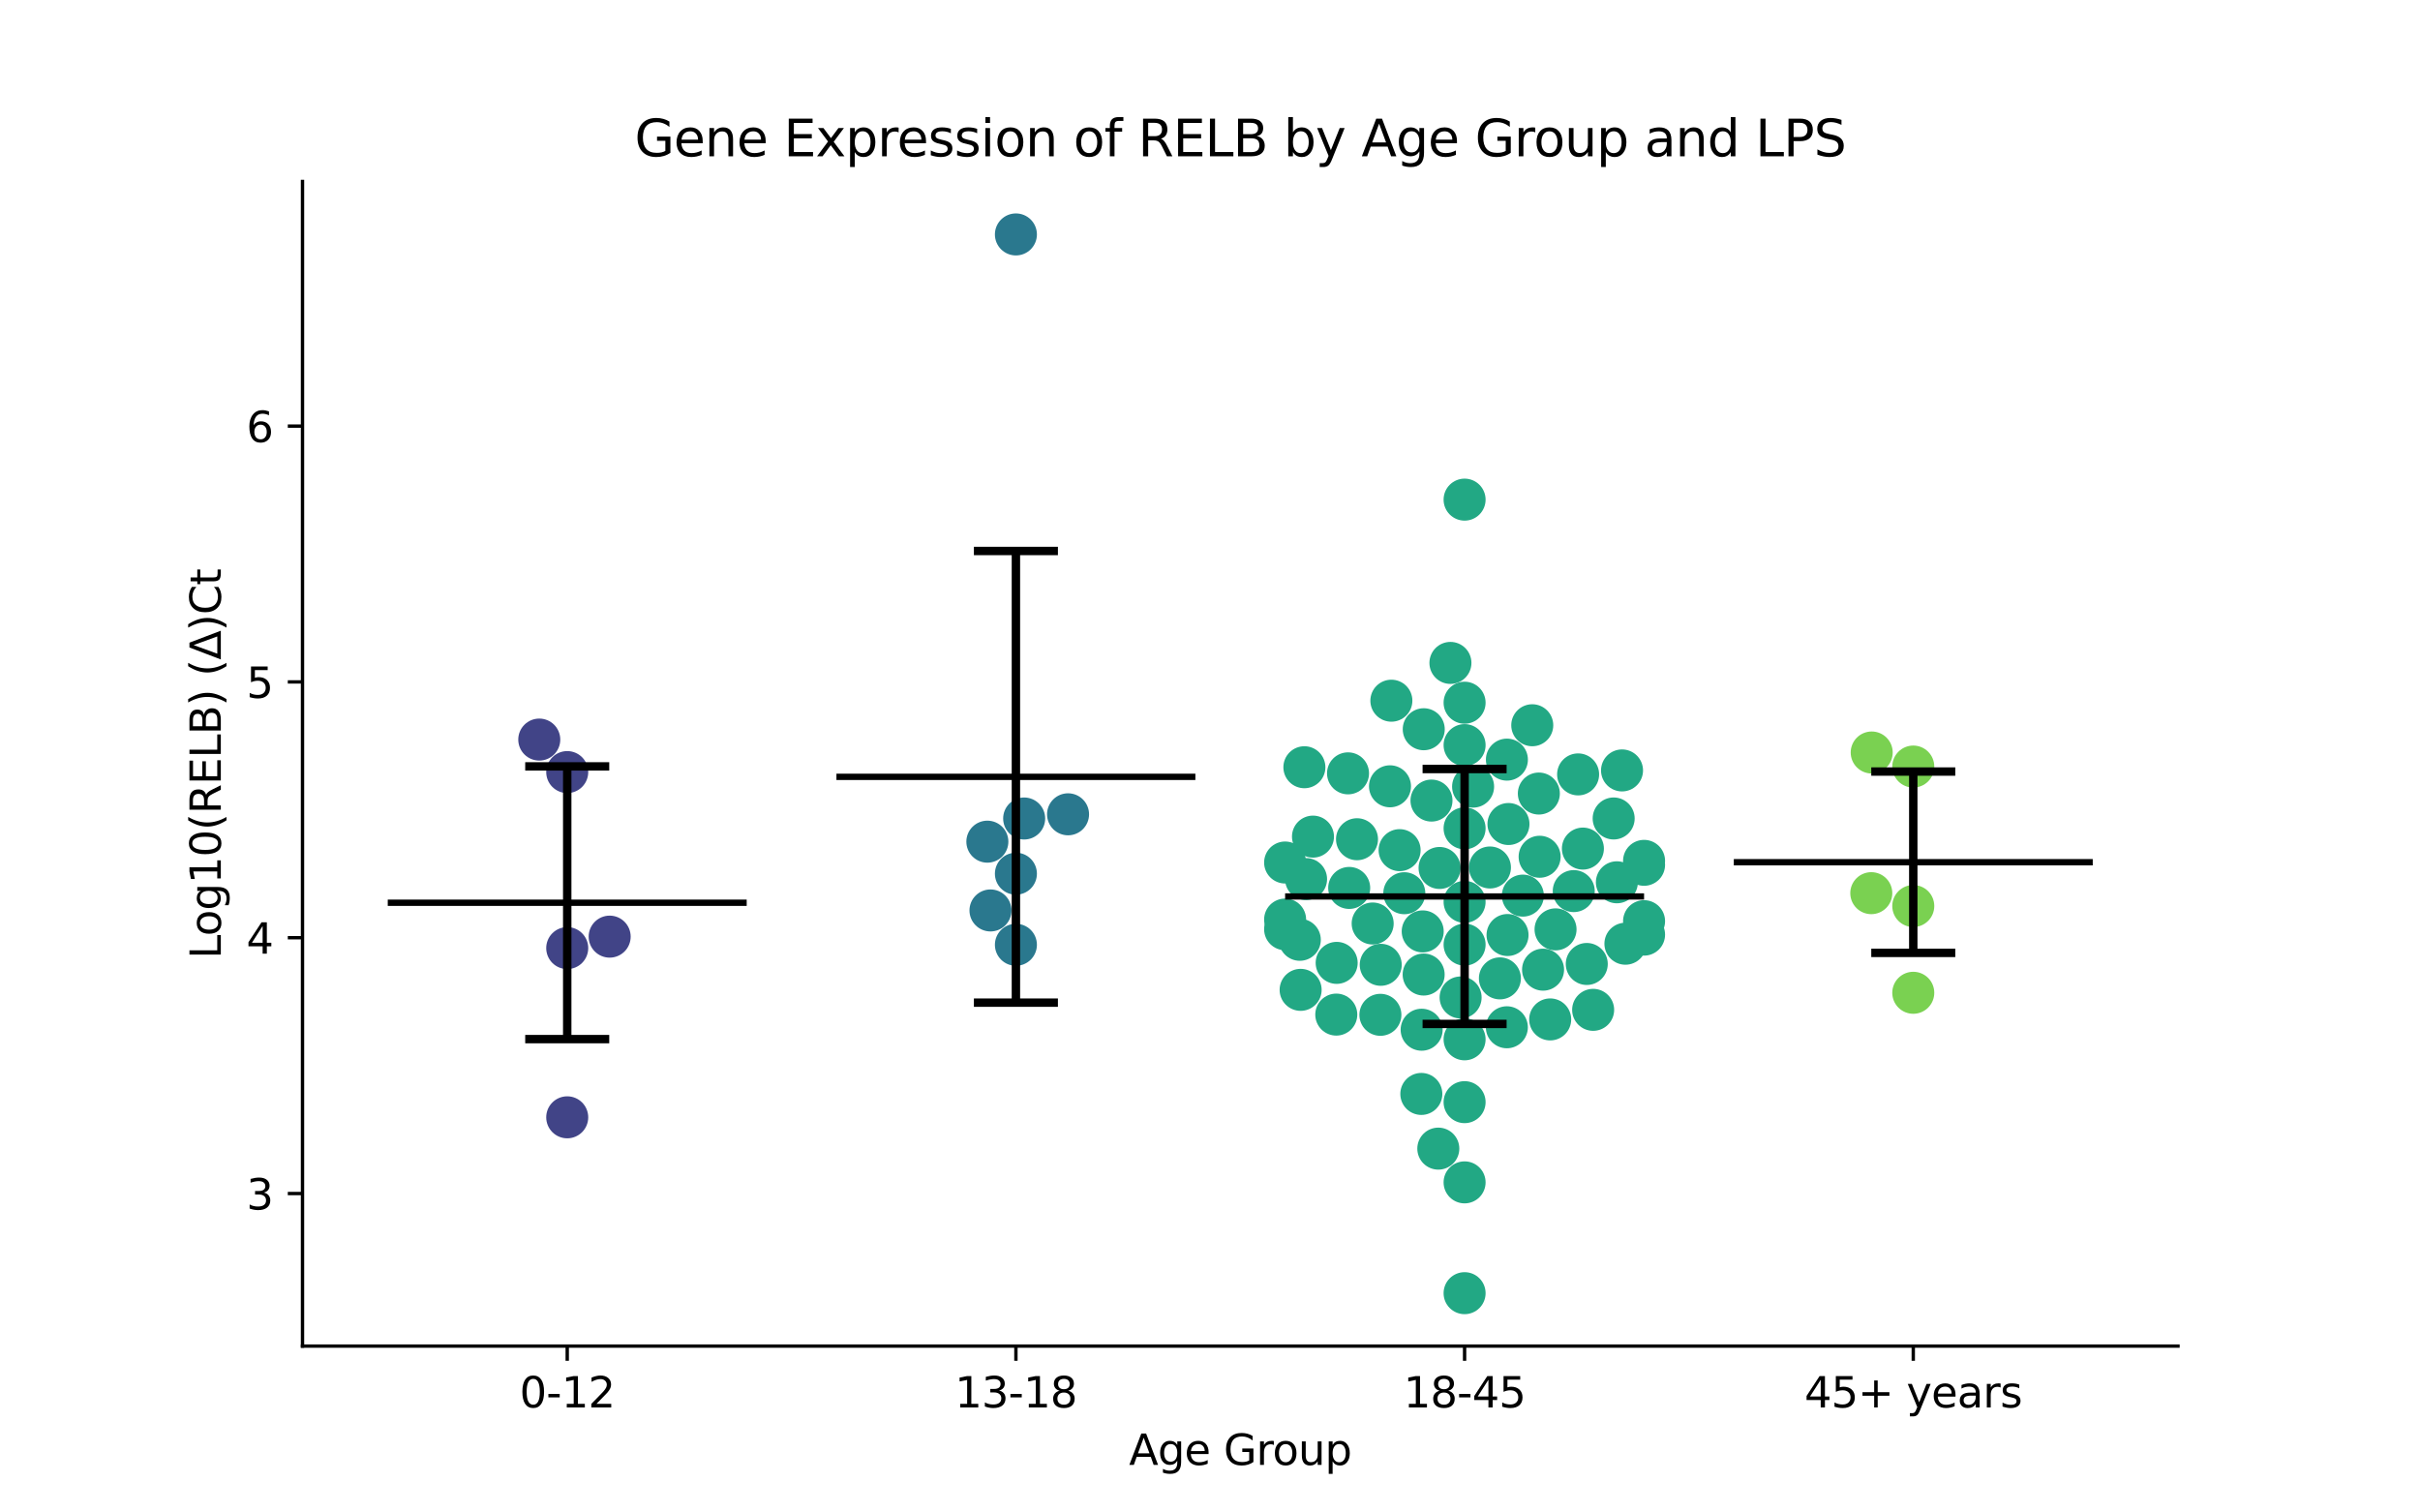 <?xml version="1.0" encoding="utf-8" standalone="no"?>
<!DOCTYPE svg PUBLIC "-//W3C//DTD SVG 1.1//EN"
  "http://www.w3.org/Graphics/SVG/1.1/DTD/svg11.dtd">
<svg xmlns:xlink="http://www.w3.org/1999/xlink" width="576pt" height="360pt" viewBox="0 0 576 360" xmlns="http://www.w3.org/2000/svg" version="1.1">
 <defs>
  <style type="text/css">*{stroke-linejoin: round; stroke-linecap: butt}</style>
 </defs>
 <g id="figure_1">
  <g id="patch_1">
   <path d="M 0 360 
L 576 360 
L 576 0 
L 0 0 
z
" style="fill: #ffffff"/>
  </g>
  <g id="axes_1">
   <g id="patch_2">
    <path d="M 72 320.4 
L 518.4 320.4 
L 518.4 43.2 
L 72 43.2 
z
" style="fill: #ffffff"/>
   </g>
   <g id="PathCollection_1">
    <defs>
     <path id="C0_0_7e2f6edadc" d="M 0 5 
C 1.326 5 2.598 4.473 3.536 3.536 
C 4.473 2.598 5 1.326 5 -0 
C 5 -1.326 4.473 -2.598 3.536 -3.536 
C 2.598 -4.473 1.326 -5 0 -5 
C -1.326 -5 -2.598 -4.473 -3.536 -3.536 
C -4.473 -2.598 -5 -1.326 -5 0 
C -5 1.326 -4.473 2.598 -3.536 3.536 
C -2.598 4.473 -1.326 5 0 5 
z
"/>
    </defs>
    <g clip-path="url(#pfda3523d77)">
     <use xlink:href="#C0_0_7e2f6edadc" x="128.356" y="176.033" style="fill: #414487"/>
    </g>
    <g clip-path="url(#pfda3523d77)">
     <use xlink:href="#C0_0_7e2f6edadc" x="135.009" y="265.943" style="fill: #414487"/>
    </g>
    <g clip-path="url(#pfda3523d77)">
     <use xlink:href="#C0_0_7e2f6edadc" x="135.009" y="183.77" style="fill: #414487"/>
    </g>
    <g clip-path="url(#pfda3523d77)">
     <use xlink:href="#C0_0_7e2f6edadc" x="145.111" y="222.938" style="fill: #414487"/>
    </g>
    <g clip-path="url(#pfda3523d77)">
     <use xlink:href="#C0_0_7e2f6edadc" x="135.009" y="225.663" style="fill: #414487"/>
    </g>
   </g>
   <g id="PathCollection_2">
    <defs>
     <path id="C1_0_70b54a1008" d="M 0 5 
C 1.326 5 2.598 4.473 3.536 3.536 
C 4.473 2.598 5 1.326 5 -0 
C 5 -1.326 4.473 -2.598 3.536 -3.536 
C 2.598 -4.473 1.326 -5 0 -5 
C -1.326 -5 -2.598 -4.473 -3.536 -3.536 
C -4.473 -2.598 -5 -1.326 -5 0 
C -5 1.326 -4.473 2.598 -3.536 3.536 
C -2.598 4.473 -1.326 5 0 5 
z
"/>
    </defs>
    <g clip-path="url(#pfda3523d77)">
     <use xlink:href="#C1_0_70b54a1008" x="254.215" y="193.82" style="fill: #2a788e"/>
    </g>
    <g clip-path="url(#pfda3523d77)">
     <use xlink:href="#C1_0_70b54a1008" x="241.803" y="55.8" style="fill: #2a788e"/>
    </g>
    <g clip-path="url(#pfda3523d77)">
     <use xlink:href="#C1_0_70b54a1008" x="241.803" y="224.876" style="fill: #2a788e"/>
    </g>
    <g clip-path="url(#pfda3523d77)">
     <use xlink:href="#C1_0_70b54a1008" x="235.751" y="216.704" style="fill: #2a788e"/>
    </g>
    <g clip-path="url(#pfda3523d77)">
     <use xlink:href="#C1_0_70b54a1008" x="235.008" y="200.333" style="fill: #2a788e"/>
    </g>
    <g clip-path="url(#pfda3523d77)">
     <use xlink:href="#C1_0_70b54a1008" x="241.803" y="207.957" style="fill: #2a788e"/>
    </g>
    <g clip-path="url(#pfda3523d77)">
     <use xlink:href="#C1_0_70b54a1008" x="243.767" y="194.818" style="fill: #2a788e"/>
    </g>
   </g>
   <g id="PathCollection_3">
    <defs>
     <path id="C2_0_c427258e80" d="M 0 5 
C 1.326 5 2.598 4.473 3.536 3.536 
C 4.473 2.598 5 1.326 5 -0 
C 5 -1.326 4.473 -2.598 3.536 -3.536 
C 2.598 -4.473 1.326 -5 0 -5 
C -1.326 -5 -2.598 -4.473 -3.536 -3.536 
C -4.473 -2.598 -5 -1.326 -5 0 
C -5 1.326 -4.473 2.598 -3.536 3.536 
C -2.598 4.473 -1.326 5 0 5 
z
"/>
    </defs>
    <g clip-path="url(#pfda3523d77)">
     <use xlink:href="#C2_0_c427258e80" x="391.315" y="222.459" style="fill: #22a884"/>
    </g>
    <g clip-path="url(#pfda3523d77)">
     <use xlink:href="#C2_0_c427258e80" x="342.342" y="273.395" style="fill: #22a884"/>
    </g>
    <g clip-path="url(#pfda3523d77)">
     <use xlink:href="#C2_0_c427258e80" x="338.629" y="221.691" style="fill: #22a884"/>
    </g>
    <g clip-path="url(#pfda3523d77)">
     <use xlink:href="#C2_0_c427258e80" x="309.572" y="235.604" style="fill: #22a884"/>
    </g>
    <g clip-path="url(#pfda3523d77)">
     <use xlink:href="#C2_0_c427258e80" x="377.677" y="229.445" style="fill: #22a884"/>
    </g>
    <g clip-path="url(#pfda3523d77)">
     <use xlink:href="#C2_0_c427258e80" x="357.002" y="232.872" style="fill: #22a884"/>
    </g>
    <g clip-path="url(#pfda3523d77)">
     <use xlink:href="#C2_0_c427258e80" x="328.557" y="241.547" style="fill: #22a884"/>
    </g>
    <g clip-path="url(#pfda3523d77)">
     <use xlink:href="#C2_0_c427258e80" x="384.845" y="210.001" style="fill: #22a884"/>
    </g>
    <g clip-path="url(#pfda3523d77)">
     <use xlink:href="#C2_0_c427258e80" x="310.865" y="209.239" style="fill: #22a884"/>
    </g>
    <g clip-path="url(#pfda3523d77)">
     <use xlink:href="#C2_0_c427258e80" x="320.853" y="184.071" style="fill: #22a884"/>
    </g>
    <g clip-path="url(#pfda3523d77)">
     <use xlink:href="#C2_0_c427258e80" x="366.27" y="188.878" style="fill: #22a884"/>
    </g>
    <g clip-path="url(#pfda3523d77)">
     <use xlink:href="#C2_0_c427258e80" x="310.465" y="182.617" style="fill: #22a884"/>
    </g>
    <g clip-path="url(#pfda3523d77)">
     <use xlink:href="#C2_0_c427258e80" x="340.717" y="190.551" style="fill: #22a884"/>
    </g>
    <g clip-path="url(#pfda3523d77)">
     <use xlink:href="#C2_0_c427258e80" x="348.597" y="118.923" style="fill: #22a884"/>
    </g>
    <g clip-path="url(#pfda3523d77)">
     <use xlink:href="#C2_0_c427258e80" x="358.657" y="244.511" style="fill: #22a884"/>
    </g>
    <g clip-path="url(#pfda3523d77)">
     <use xlink:href="#C2_0_c427258e80" x="348.597" y="281.427" style="fill: #22a884"/>
    </g>
    <g clip-path="url(#pfda3523d77)">
     <use xlink:href="#C2_0_c427258e80" x="321.13" y="211.345" style="fill: #22a884"/>
    </g>
    <g clip-path="url(#pfda3523d77)">
     <use xlink:href="#C2_0_c427258e80" x="384.079" y="194.813" style="fill: #22a884"/>
    </g>
    <g clip-path="url(#pfda3523d77)">
     <use xlink:href="#C2_0_c427258e80" x="305.879" y="218.869" style="fill: #22a884"/>
    </g>
    <g clip-path="url(#pfda3523d77)">
     <use xlink:href="#C2_0_c427258e80" x="376.756" y="201.98" style="fill: #22a884"/>
    </g>
    <g clip-path="url(#pfda3523d77)">
     <use xlink:href="#C2_0_c427258e80" x="348.597" y="247.377" style="fill: #22a884"/>
    </g>
    <g clip-path="url(#pfda3523d77)">
     <use xlink:href="#C2_0_c427258e80" x="359.041" y="196.13" style="fill: #22a884"/>
    </g>
    <g clip-path="url(#pfda3523d77)">
     <use xlink:href="#C2_0_c427258e80" x="309.376" y="223.688" style="fill: #22a884"/>
    </g>
    <g clip-path="url(#pfda3523d77)">
     <use xlink:href="#C2_0_c427258e80" x="362.466" y="213.174" style="fill: #22a884"/>
    </g>
    <g clip-path="url(#pfda3523d77)">
     <use xlink:href="#C2_0_c427258e80" x="386.876" y="224.624" style="fill: #22a884"/>
    </g>
    <g clip-path="url(#pfda3523d77)">
     <use xlink:href="#C2_0_c427258e80" x="386.07" y="183.376" style="fill: #22a884"/>
    </g>
    <g clip-path="url(#pfda3523d77)">
     <use xlink:href="#C2_0_c427258e80" x="348.597" y="167.257" style="fill: #22a884"/>
    </g>
    <g clip-path="url(#pfda3523d77)">
     <use xlink:href="#C2_0_c427258e80" x="379.195" y="240.362" style="fill: #22a884"/>
    </g>
    <g clip-path="url(#pfda3523d77)">
     <use xlink:href="#C2_0_c427258e80" x="331.17" y="166.779" style="fill: #22a884"/>
    </g>
    <g clip-path="url(#pfda3523d77)">
     <use xlink:href="#C2_0_c427258e80" x="391.315" y="204.903" style="fill: #22a884"/>
    </g>
    <g clip-path="url(#pfda3523d77)">
     <use xlink:href="#C2_0_c427258e80" x="348.597" y="197.16" style="fill: #22a884"/>
    </g>
    <g clip-path="url(#pfda3523d77)">
     <use xlink:href="#C2_0_c427258e80" x="328.638" y="229.642" style="fill: #22a884"/>
    </g>
    <g clip-path="url(#pfda3523d77)">
     <use xlink:href="#C2_0_c427258e80" x="338.852" y="231.959" style="fill: #22a884"/>
    </g>
    <g clip-path="url(#pfda3523d77)">
     <use xlink:href="#C2_0_c427258e80" x="334.247" y="212.604" style="fill: #22a884"/>
    </g>
    <g clip-path="url(#pfda3523d77)">
     <use xlink:href="#C2_0_c427258e80" x="354.629" y="206.478" style="fill: #22a884"/>
    </g>
    <g clip-path="url(#pfda3523d77)">
     <use xlink:href="#C2_0_c427258e80" x="374.578" y="212.099" style="fill: #22a884"/>
    </g>
    <g clip-path="url(#pfda3523d77)">
     <use xlink:href="#C2_0_c427258e80" x="368.971" y="242.641" style="fill: #22a884"/>
    </g>
    <g clip-path="url(#pfda3523d77)">
     <use xlink:href="#C2_0_c427258e80" x="338.375" y="245.093" style="fill: #22a884"/>
    </g>
    <g clip-path="url(#pfda3523d77)">
     <use xlink:href="#C2_0_c427258e80" x="348.597" y="262.333" style="fill: #22a884"/>
    </g>
    <g clip-path="url(#pfda3523d77)">
     <use xlink:href="#C2_0_c427258e80" x="305.879" y="205.295" style="fill: #22a884"/>
    </g>
    <g clip-path="url(#pfda3523d77)">
     <use xlink:href="#C2_0_c427258e80" x="312.511" y="199.131" style="fill: #22a884"/>
    </g>
    <g clip-path="url(#pfda3523d77)">
     <use xlink:href="#C2_0_c427258e80" x="358.668" y="180.806" style="fill: #22a884"/>
    </g>
    <g clip-path="url(#pfda3523d77)">
     <use xlink:href="#C2_0_c427258e80" x="348.597" y="224.835" style="fill: #22a884"/>
    </g>
    <g clip-path="url(#pfda3523d77)">
     <use xlink:href="#C2_0_c427258e80" x="364.703" y="172.623" style="fill: #22a884"/>
    </g>
    <g clip-path="url(#pfda3523d77)">
     <use xlink:href="#C2_0_c427258e80" x="366.457" y="203.924" style="fill: #22a884"/>
    </g>
    <g clip-path="url(#pfda3523d77)">
     <use xlink:href="#C2_0_c427258e80" x="350.622" y="187.231" style="fill: #22a884"/>
    </g>
    <g clip-path="url(#pfda3523d77)">
     <use xlink:href="#C2_0_c427258e80" x="318.149" y="229.183" style="fill: #22a884"/>
    </g>
    <g clip-path="url(#pfda3523d77)">
     <use xlink:href="#C2_0_c427258e80" x="305.879" y="221.177" style="fill: #22a884"/>
    </g>
    <g clip-path="url(#pfda3523d77)">
     <use xlink:href="#C2_0_c427258e80" x="348.597" y="177.349" style="fill: #22a884"/>
    </g>
    <g clip-path="url(#pfda3523d77)">
     <use xlink:href="#C2_0_c427258e80" x="391.315" y="205.84" style="fill: #22a884"/>
    </g>
    <g clip-path="url(#pfda3523d77)">
     <use xlink:href="#C2_0_c427258e80" x="375.617" y="184.321" style="fill: #22a884"/>
    </g>
    <g clip-path="url(#pfda3523d77)">
     <use xlink:href="#C2_0_c427258e80" x="370.246" y="221.208" style="fill: #22a884"/>
    </g>
    <g clip-path="url(#pfda3523d77)">
     <use xlink:href="#C2_0_c427258e80" x="345.226" y="157.786" style="fill: #22a884"/>
    </g>
    <g clip-path="url(#pfda3523d77)">
     <use xlink:href="#C2_0_c427258e80" x="330.841" y="187.155" style="fill: #22a884"/>
    </g>
    <g clip-path="url(#pfda3523d77)">
     <use xlink:href="#C2_0_c427258e80" x="367.274" y="230.799" style="fill: #22a884"/>
    </g>
    <g clip-path="url(#pfda3523d77)">
     <use xlink:href="#C2_0_c427258e80" x="326.718" y="219.811" style="fill: #22a884"/>
    </g>
    <g clip-path="url(#pfda3523d77)">
     <use xlink:href="#C2_0_c427258e80" x="318.057" y="241.494" style="fill: #22a884"/>
    </g>
    <g clip-path="url(#pfda3523d77)">
     <use xlink:href="#C2_0_c427258e80" x="347.65" y="237.418" style="fill: #22a884"/>
    </g>
    <g clip-path="url(#pfda3523d77)">
     <use xlink:href="#C2_0_c427258e80" x="338.875" y="173.573" style="fill: #22a884"/>
    </g>
    <g clip-path="url(#pfda3523d77)">
     <use xlink:href="#C2_0_c427258e80" x="348.597" y="307.8" style="fill: #22a884"/>
    </g>
    <g clip-path="url(#pfda3523d77)">
     <use xlink:href="#C2_0_c427258e80" x="342.639" y="206.593" style="fill: #22a884"/>
    </g>
    <g clip-path="url(#pfda3523d77)">
     <use xlink:href="#C2_0_c427258e80" x="391.315" y="219.256" style="fill: #22a884"/>
    </g>
    <g clip-path="url(#pfda3523d77)">
     <use xlink:href="#C2_0_c427258e80" x="338.3" y="260.377" style="fill: #22a884"/>
    </g>
    <g clip-path="url(#pfda3523d77)">
     <use xlink:href="#C2_0_c427258e80" x="348.597" y="214.663" style="fill: #22a884"/>
    </g>
    <g clip-path="url(#pfda3523d77)">
     <use xlink:href="#C2_0_c427258e80" x="358.82" y="222.552" style="fill: #22a884"/>
    </g>
    <g clip-path="url(#pfda3523d77)">
     <use xlink:href="#C2_0_c427258e80" x="333.13" y="202.352" style="fill: #22a884"/>
    </g>
    <g clip-path="url(#pfda3523d77)">
     <use xlink:href="#C2_0_c427258e80" x="322.991" y="199.753" style="fill: #22a884"/>
    </g>
   </g>
   <g id="PathCollection_4">
    <defs>
     <path id="C3_0_825d4adb1d" d="M 0 5 
C 1.326 5 2.598 4.473 3.536 3.536 
C 4.473 2.598 5 1.326 5 -0 
C 5 -1.326 4.473 -2.598 3.536 -3.536 
C 2.598 -4.473 1.326 -5 0 -5 
C -1.326 -5 -2.598 -4.473 -3.536 -3.536 
C -4.473 -2.598 -5 -1.326 -5 0 
C -5 1.326 -4.473 2.598 -3.536 3.536 
C -2.598 4.473 -1.326 5 0 5 
z
"/>
    </defs>
    <g clip-path="url(#pfda3523d77)">
     <use xlink:href="#C3_0_825d4adb1d" x="455.391" y="215.654" style="fill: #7ad151"/>
    </g>
    <g clip-path="url(#pfda3523d77)">
     <use xlink:href="#C3_0_825d4adb1d" x="455.391" y="182.456" style="fill: #7ad151"/>
    </g>
    <g clip-path="url(#pfda3523d77)">
     <use xlink:href="#C3_0_825d4adb1d" x="445.397" y="212.59" style="fill: #7ad151"/>
    </g>
    <g clip-path="url(#pfda3523d77)">
     <use xlink:href="#C3_0_825d4adb1d" x="445.497" y="179.109" style="fill: #7ad151"/>
    </g>
    <g clip-path="url(#pfda3523d77)">
     <use xlink:href="#C3_0_825d4adb1d" x="455.391" y="236.302" style="fill: #7ad151"/>
    </g>
   </g>
   <g id="matplotlib.axis_1">
    <g id="xtick_1">
     <g id="line2d_1">
      <defs>
       <path id="m0c8485d0a6" d="M 0 0 
L 0 3.5 
" style="stroke: #000000; stroke-width: 0.8"/>
      </defs>
      <g>
       <use xlink:href="#m0c8485d0a6" x="135.009" y="320.4" style="stroke: #000000; stroke-width: 0.8"/>
      </g>
     </g>
     <g id="text_1">
      <!-- 0-12 -->
      <g transform="translate(123.661 334.998) scale(0.1 -0.1)">
       <defs>
        <path id="DejaVuSans-30" d="M 2034 4250 
Q 1547 4250 1301 3770 
Q 1056 3291 1056 2328 
Q 1056 1369 1301 889 
Q 1547 409 2034 409 
Q 2525 409 2770 889 
Q 3016 1369 3016 2328 
Q 3016 3291 2770 3770 
Q 2525 4250 2034 4250 
z
M 2034 4750 
Q 2819 4750 3233 4129 
Q 3647 3509 3647 2328 
Q 3647 1150 3233 529 
Q 2819 -91 2034 -91 
Q 1250 -91 836 529 
Q 422 1150 422 2328 
Q 422 3509 836 4129 
Q 1250 4750 2034 4750 
z
" transform="scale(0.016)"/>
        <path id="DejaVuSans-2d" d="M 313 2009 
L 1997 2009 
L 1997 1497 
L 313 1497 
L 313 2009 
z
" transform="scale(0.016)"/>
        <path id="DejaVuSans-31" d="M 794 531 
L 1825 531 
L 1825 4091 
L 703 3866 
L 703 4441 
L 1819 4666 
L 2450 4666 
L 2450 531 
L 3481 531 
L 3481 0 
L 794 0 
L 794 531 
z
" transform="scale(0.016)"/>
        <path id="DejaVuSans-32" d="M 1228 531 
L 3431 531 
L 3431 0 
L 469 0 
L 469 531 
Q 828 903 1448 1529 
Q 2069 2156 2228 2338 
Q 2531 2678 2651 2914 
Q 2772 3150 2772 3378 
Q 2772 3750 2511 3984 
Q 2250 4219 1831 4219 
Q 1534 4219 1204 4116 
Q 875 4013 500 3803 
L 500 4441 
Q 881 4594 1212 4672 
Q 1544 4750 1819 4750 
Q 2544 4750 2975 4387 
Q 3406 4025 3406 3419 
Q 3406 3131 3298 2873 
Q 3191 2616 2906 2266 
Q 2828 2175 2409 1742 
Q 1991 1309 1228 531 
z
" transform="scale(0.016)"/>
       </defs>
       <use xlink:href="#DejaVuSans-30"/>
       <use xlink:href="#DejaVuSans-2d" x="63.623"/>
       <use xlink:href="#DejaVuSans-31" x="99.707"/>
       <use xlink:href="#DejaVuSans-32" x="163.33"/>
      </g>
     </g>
    </g>
    <g id="xtick_2">
     <g id="line2d_2">
      <g>
       <use xlink:href="#m0c8485d0a6" x="241.803" y="320.4" style="stroke: #000000; stroke-width: 0.8"/>
      </g>
     </g>
     <g id="text_2">
      <!-- 13-18 -->
      <g transform="translate(227.274 334.998) scale(0.1 -0.1)">
       <defs>
        <path id="DejaVuSans-33" d="M 2597 2516 
Q 3050 2419 3304 2112 
Q 3559 1806 3559 1356 
Q 3559 666 3084 287 
Q 2609 -91 1734 -91 
Q 1441 -91 1130 -33 
Q 819 25 488 141 
L 488 750 
Q 750 597 1062 519 
Q 1375 441 1716 441 
Q 2309 441 2620 675 
Q 2931 909 2931 1356 
Q 2931 1769 2642 2001 
Q 2353 2234 1838 2234 
L 1294 2234 
L 1294 2753 
L 1863 2753 
Q 2328 2753 2575 2939 
Q 2822 3125 2822 3475 
Q 2822 3834 2567 4026 
Q 2313 4219 1838 4219 
Q 1578 4219 1281 4162 
Q 984 4106 628 3988 
L 628 4550 
Q 988 4650 1302 4700 
Q 1616 4750 1894 4750 
Q 2613 4750 3031 4423 
Q 3450 4097 3450 3541 
Q 3450 3153 3228 2886 
Q 3006 2619 2597 2516 
z
" transform="scale(0.016)"/>
        <path id="DejaVuSans-38" d="M 2034 2216 
Q 1584 2216 1326 1975 
Q 1069 1734 1069 1313 
Q 1069 891 1326 650 
Q 1584 409 2034 409 
Q 2484 409 2743 651 
Q 3003 894 3003 1313 
Q 3003 1734 2745 1975 
Q 2488 2216 2034 2216 
z
M 1403 2484 
Q 997 2584 770 2862 
Q 544 3141 544 3541 
Q 544 4100 942 4425 
Q 1341 4750 2034 4750 
Q 2731 4750 3128 4425 
Q 3525 4100 3525 3541 
Q 3525 3141 3298 2862 
Q 3072 2584 2669 2484 
Q 3125 2378 3379 2068 
Q 3634 1759 3634 1313 
Q 3634 634 3220 271 
Q 2806 -91 2034 -91 
Q 1263 -91 848 271 
Q 434 634 434 1313 
Q 434 1759 690 2068 
Q 947 2378 1403 2484 
z
M 1172 3481 
Q 1172 3119 1398 2916 
Q 1625 2713 2034 2713 
Q 2441 2713 2670 2916 
Q 2900 3119 2900 3481 
Q 2900 3844 2670 4047 
Q 2441 4250 2034 4250 
Q 1625 4250 1398 4047 
Q 1172 3844 1172 3481 
z
" transform="scale(0.016)"/>
       </defs>
       <use xlink:href="#DejaVuSans-31"/>
       <use xlink:href="#DejaVuSans-33" x="63.623"/>
       <use xlink:href="#DejaVuSans-2d" x="127.246"/>
       <use xlink:href="#DejaVuSans-31" x="163.33"/>
       <use xlink:href="#DejaVuSans-38" x="226.953"/>
      </g>
     </g>
    </g>
    <g id="xtick_3">
     <g id="line2d_3">
      <g>
       <use xlink:href="#m0c8485d0a6" x="348.597" y="320.4" style="stroke: #000000; stroke-width: 0.8"/>
      </g>
     </g>
     <g id="text_3">
      <!-- 18-45 -->
      <g transform="translate(334.068 334.998) scale(0.1 -0.1)">
       <defs>
        <path id="DejaVuSans-34" d="M 2419 4116 
L 825 1625 
L 2419 1625 
L 2419 4116 
z
M 2253 4666 
L 3047 4666 
L 3047 1625 
L 3713 1625 
L 3713 1100 
L 3047 1100 
L 3047 0 
L 2419 0 
L 2419 1100 
L 313 1100 
L 313 1709 
L 2253 4666 
z
" transform="scale(0.016)"/>
        <path id="DejaVuSans-35" d="M 691 4666 
L 3169 4666 
L 3169 4134 
L 1269 4134 
L 1269 2991 
Q 1406 3038 1543 3061 
Q 1681 3084 1819 3084 
Q 2600 3084 3056 2656 
Q 3513 2228 3513 1497 
Q 3513 744 3044 326 
Q 2575 -91 1722 -91 
Q 1428 -91 1123 -41 
Q 819 9 494 109 
L 494 744 
Q 775 591 1075 516 
Q 1375 441 1709 441 
Q 2250 441 2565 725 
Q 2881 1009 2881 1497 
Q 2881 1984 2565 2268 
Q 2250 2553 1709 2553 
Q 1456 2553 1204 2497 
Q 953 2441 691 2322 
L 691 4666 
z
" transform="scale(0.016)"/>
       </defs>
       <use xlink:href="#DejaVuSans-31"/>
       <use xlink:href="#DejaVuSans-38" x="63.623"/>
       <use xlink:href="#DejaVuSans-2d" x="127.246"/>
       <use xlink:href="#DejaVuSans-34" x="163.33"/>
       <use xlink:href="#DejaVuSans-35" x="226.953"/>
      </g>
     </g>
    </g>
    <g id="xtick_4">
     <g id="line2d_4">
      <g>
       <use xlink:href="#m0c8485d0a6" x="455.391" y="320.4" style="stroke: #000000; stroke-width: 0.8"/>
      </g>
     </g>
     <g id="text_4">
      <!-- 45+ years -->
      <g transform="translate(429.49 334.998) scale(0.1 -0.1)">
       <defs>
        <path id="DejaVuSans-2b" d="M 2944 4013 
L 2944 2272 
L 4684 2272 
L 4684 1741 
L 2944 1741 
L 2944 0 
L 2419 0 
L 2419 1741 
L 678 1741 
L 678 2272 
L 2419 2272 
L 2419 4013 
L 2944 4013 
z
" transform="scale(0.016)"/>
        <path id="DejaVuSans-20" transform="scale(0.016)"/>
        <path id="DejaVuSans-79" d="M 2059 -325 
Q 1816 -950 1584 -1140 
Q 1353 -1331 966 -1331 
L 506 -1331 
L 506 -850 
L 844 -850 
Q 1081 -850 1212 -737 
Q 1344 -625 1503 -206 
L 1606 56 
L 191 3500 
L 800 3500 
L 1894 763 
L 2988 3500 
L 3597 3500 
L 2059 -325 
z
" transform="scale(0.016)"/>
        <path id="DejaVuSans-65" d="M 3597 1894 
L 3597 1613 
L 953 1613 
Q 991 1019 1311 708 
Q 1631 397 2203 397 
Q 2534 397 2845 478 
Q 3156 559 3463 722 
L 3463 178 
Q 3153 47 2828 -22 
Q 2503 -91 2169 -91 
Q 1331 -91 842 396 
Q 353 884 353 1716 
Q 353 2575 817 3079 
Q 1281 3584 2069 3584 
Q 2775 3584 3186 3129 
Q 3597 2675 3597 1894 
z
M 3022 2063 
Q 3016 2534 2758 2815 
Q 2500 3097 2075 3097 
Q 1594 3097 1305 2825 
Q 1016 2553 972 2059 
L 3022 2063 
z
" transform="scale(0.016)"/>
        <path id="DejaVuSans-61" d="M 2194 1759 
Q 1497 1759 1228 1600 
Q 959 1441 959 1056 
Q 959 750 1161 570 
Q 1363 391 1709 391 
Q 2188 391 2477 730 
Q 2766 1069 2766 1631 
L 2766 1759 
L 2194 1759 
z
M 3341 1997 
L 3341 0 
L 2766 0 
L 2766 531 
Q 2569 213 2275 61 
Q 1981 -91 1556 -91 
Q 1019 -91 701 211 
Q 384 513 384 1019 
Q 384 1609 779 1909 
Q 1175 2209 1959 2209 
L 2766 2209 
L 2766 2266 
Q 2766 2663 2505 2880 
Q 2244 3097 1772 3097 
Q 1472 3097 1187 3025 
Q 903 2953 641 2809 
L 641 3341 
Q 956 3463 1253 3523 
Q 1550 3584 1831 3584 
Q 2591 3584 2966 3190 
Q 3341 2797 3341 1997 
z
" transform="scale(0.016)"/>
        <path id="DejaVuSans-72" d="M 2631 2963 
Q 2534 3019 2420 3045 
Q 2306 3072 2169 3072 
Q 1681 3072 1420 2755 
Q 1159 2438 1159 1844 
L 1159 0 
L 581 0 
L 581 3500 
L 1159 3500 
L 1159 2956 
Q 1341 3275 1631 3429 
Q 1922 3584 2338 3584 
Q 2397 3584 2469 3576 
Q 2541 3569 2628 3553 
L 2631 2963 
z
" transform="scale(0.016)"/>
        <path id="DejaVuSans-73" d="M 2834 3397 
L 2834 2853 
Q 2591 2978 2328 3040 
Q 2066 3103 1784 3103 
Q 1356 3103 1142 2972 
Q 928 2841 928 2578 
Q 928 2378 1081 2264 
Q 1234 2150 1697 2047 
L 1894 2003 
Q 2506 1872 2764 1633 
Q 3022 1394 3022 966 
Q 3022 478 2636 193 
Q 2250 -91 1575 -91 
Q 1294 -91 989 -36 
Q 684 19 347 128 
L 347 722 
Q 666 556 975 473 
Q 1284 391 1588 391 
Q 1994 391 2212 530 
Q 2431 669 2431 922 
Q 2431 1156 2273 1281 
Q 2116 1406 1581 1522 
L 1381 1569 
Q 847 1681 609 1914 
Q 372 2147 372 2553 
Q 372 3047 722 3315 
Q 1072 3584 1716 3584 
Q 2034 3584 2315 3537 
Q 2597 3491 2834 3397 
z
" transform="scale(0.016)"/>
       </defs>
       <use xlink:href="#DejaVuSans-34"/>
       <use xlink:href="#DejaVuSans-35" x="63.623"/>
       <use xlink:href="#DejaVuSans-2b" x="127.246"/>
       <use xlink:href="#DejaVuSans-20" x="211.035"/>
       <use xlink:href="#DejaVuSans-79" x="242.822"/>
       <use xlink:href="#DejaVuSans-65" x="302.002"/>
       <use xlink:href="#DejaVuSans-61" x="363.525"/>
       <use xlink:href="#DejaVuSans-72" x="424.805"/>
       <use xlink:href="#DejaVuSans-73" x="465.918"/>
      </g>
     </g>
    </g>
    <g id="text_5">
     <!-- Age Group -->
     <g transform="translate(268.72 348.677) scale(0.1 -0.1)">
      <defs>
       <path id="DejaVuSans-41" d="M 2188 4044 
L 1331 1722 
L 3047 1722 
L 2188 4044 
z
M 1831 4666 
L 2547 4666 
L 4325 0 
L 3669 0 
L 3244 1197 
L 1141 1197 
L 716 0 
L 50 0 
L 1831 4666 
z
" transform="scale(0.016)"/>
       <path id="DejaVuSans-67" d="M 2906 1791 
Q 2906 2416 2648 2759 
Q 2391 3103 1925 3103 
Q 1463 3103 1205 2759 
Q 947 2416 947 1791 
Q 947 1169 1205 825 
Q 1463 481 1925 481 
Q 2391 481 2648 825 
Q 2906 1169 2906 1791 
z
M 3481 434 
Q 3481 -459 3084 -895 
Q 2688 -1331 1869 -1331 
Q 1566 -1331 1297 -1286 
Q 1028 -1241 775 -1147 
L 775 -588 
Q 1028 -725 1275 -790 
Q 1522 -856 1778 -856 
Q 2344 -856 2625 -561 
Q 2906 -266 2906 331 
L 2906 616 
Q 2728 306 2450 153 
Q 2172 0 1784 0 
Q 1141 0 747 490 
Q 353 981 353 1791 
Q 353 2603 747 3093 
Q 1141 3584 1784 3584 
Q 2172 3584 2450 3431 
Q 2728 3278 2906 2969 
L 2906 3500 
L 3481 3500 
L 3481 434 
z
" transform="scale(0.016)"/>
       <path id="DejaVuSans-47" d="M 3809 666 
L 3809 1919 
L 2778 1919 
L 2778 2438 
L 4434 2438 
L 4434 434 
Q 4069 175 3628 42 
Q 3188 -91 2688 -91 
Q 1594 -91 976 548 
Q 359 1188 359 2328 
Q 359 3472 976 4111 
Q 1594 4750 2688 4750 
Q 3144 4750 3555 4637 
Q 3966 4525 4313 4306 
L 4313 3634 
Q 3963 3931 3569 4081 
Q 3175 4231 2741 4231 
Q 1884 4231 1454 3753 
Q 1025 3275 1025 2328 
Q 1025 1384 1454 906 
Q 1884 428 2741 428 
Q 3075 428 3337 486 
Q 3600 544 3809 666 
z
" transform="scale(0.016)"/>
       <path id="DejaVuSans-6f" d="M 1959 3097 
Q 1497 3097 1228 2736 
Q 959 2375 959 1747 
Q 959 1119 1226 758 
Q 1494 397 1959 397 
Q 2419 397 2687 759 
Q 2956 1122 2956 1747 
Q 2956 2369 2687 2733 
Q 2419 3097 1959 3097 
z
M 1959 3584 
Q 2709 3584 3137 3096 
Q 3566 2609 3566 1747 
Q 3566 888 3137 398 
Q 2709 -91 1959 -91 
Q 1206 -91 779 398 
Q 353 888 353 1747 
Q 353 2609 779 3096 
Q 1206 3584 1959 3584 
z
" transform="scale(0.016)"/>
       <path id="DejaVuSans-75" d="M 544 1381 
L 544 3500 
L 1119 3500 
L 1119 1403 
Q 1119 906 1312 657 
Q 1506 409 1894 409 
Q 2359 409 2629 706 
Q 2900 1003 2900 1516 
L 2900 3500 
L 3475 3500 
L 3475 0 
L 2900 0 
L 2900 538 
Q 2691 219 2414 64 
Q 2138 -91 1772 -91 
Q 1169 -91 856 284 
Q 544 659 544 1381 
z
M 1991 3584 
L 1991 3584 
z
" transform="scale(0.016)"/>
       <path id="DejaVuSans-70" d="M 1159 525 
L 1159 -1331 
L 581 -1331 
L 581 3500 
L 1159 3500 
L 1159 2969 
Q 1341 3281 1617 3432 
Q 1894 3584 2278 3584 
Q 2916 3584 3314 3078 
Q 3713 2572 3713 1747 
Q 3713 922 3314 415 
Q 2916 -91 2278 -91 
Q 1894 -91 1617 61 
Q 1341 213 1159 525 
z
M 3116 1747 
Q 3116 2381 2855 2742 
Q 2594 3103 2138 3103 
Q 1681 3103 1420 2742 
Q 1159 2381 1159 1747 
Q 1159 1113 1420 752 
Q 1681 391 2138 391 
Q 2594 391 2855 752 
Q 3116 1113 3116 1747 
z
" transform="scale(0.016)"/>
      </defs>
      <use xlink:href="#DejaVuSans-41"/>
      <use xlink:href="#DejaVuSans-67" x="68.408"/>
      <use xlink:href="#DejaVuSans-65" x="131.885"/>
      <use xlink:href="#DejaVuSans-20" x="193.408"/>
      <use xlink:href="#DejaVuSans-47" x="225.195"/>
      <use xlink:href="#DejaVuSans-72" x="302.686"/>
      <use xlink:href="#DejaVuSans-6f" x="341.549"/>
      <use xlink:href="#DejaVuSans-75" x="402.73"/>
      <use xlink:href="#DejaVuSans-70" x="466.109"/>
     </g>
    </g>
   </g>
   <g id="matplotlib.axis_2">
    <g id="ytick_1">
     <g id="line2d_5">
      <defs>
       <path id="maf3e62d9bc" d="M 0 0 
L -3.5 0 
" style="stroke: #000000; stroke-width: 0.8"/>
      </defs>
      <g>
       <use xlink:href="#maf3e62d9bc" x="72" y="284.084" style="stroke: #000000; stroke-width: 0.8"/>
      </g>
     </g>
     <g id="text_6">
      <!-- 3 -->
      <g transform="translate(58.638 287.883) scale(0.1 -0.1)">
       <use xlink:href="#DejaVuSans-33"/>
      </g>
     </g>
    </g>
    <g id="ytick_2">
     <g id="line2d_6">
      <g>
       <use xlink:href="#maf3e62d9bc" x="72" y="223.196" style="stroke: #000000; stroke-width: 0.8"/>
      </g>
     </g>
     <g id="text_7">
      <!-- 4 -->
      <g transform="translate(58.638 226.996) scale(0.1 -0.1)">
       <use xlink:href="#DejaVuSans-34"/>
      </g>
     </g>
    </g>
    <g id="ytick_3">
     <g id="line2d_7">
      <g>
       <use xlink:href="#maf3e62d9bc" x="72" y="162.309" style="stroke: #000000; stroke-width: 0.8"/>
      </g>
     </g>
     <g id="text_8">
      <!-- 5 -->
      <g transform="translate(58.638 166.108) scale(0.1 -0.1)">
       <use xlink:href="#DejaVuSans-35"/>
      </g>
     </g>
    </g>
    <g id="ytick_4">
     <g id="line2d_8">
      <g>
       <use xlink:href="#maf3e62d9bc" x="72" y="101.421" style="stroke: #000000; stroke-width: 0.8"/>
      </g>
     </g>
     <g id="text_9">
      <!-- 6 -->
      <g transform="translate(58.638 105.221) scale(0.1 -0.1)">
       <defs>
        <path id="DejaVuSans-36" d="M 2113 2584 
Q 1688 2584 1439 2293 
Q 1191 2003 1191 1497 
Q 1191 994 1439 701 
Q 1688 409 2113 409 
Q 2538 409 2786 701 
Q 3034 994 3034 1497 
Q 3034 2003 2786 2293 
Q 2538 2584 2113 2584 
z
M 3366 4563 
L 3366 3988 
Q 3128 4100 2886 4159 
Q 2644 4219 2406 4219 
Q 1781 4219 1451 3797 
Q 1122 3375 1075 2522 
Q 1259 2794 1537 2939 
Q 1816 3084 2150 3084 
Q 2853 3084 3261 2657 
Q 3669 2231 3669 1497 
Q 3669 778 3244 343 
Q 2819 -91 2113 -91 
Q 1303 -91 875 529 
Q 447 1150 447 2328 
Q 447 3434 972 4092 
Q 1497 4750 2381 4750 
Q 2619 4750 2861 4703 
Q 3103 4656 3366 4563 
z
" transform="scale(0.016)"/>
       </defs>
       <use xlink:href="#DejaVuSans-36"/>
      </g>
     </g>
    </g>
    <g id="text_10">
     <!-- Log10(RELB) (Δ)Ct -->
     <g transform="translate(52.558 228.209) rotate(-90) scale(0.1 -0.1)">
      <defs>
       <path id="DejaVuSans-4c" d="M 628 4666 
L 1259 4666 
L 1259 531 
L 3531 531 
L 3531 0 
L 628 0 
L 628 4666 
z
" transform="scale(0.016)"/>
       <path id="DejaVuSans-28" d="M 1984 4856 
Q 1566 4138 1362 3434 
Q 1159 2731 1159 2009 
Q 1159 1288 1364 580 
Q 1569 -128 1984 -844 
L 1484 -844 
Q 1016 -109 783 600 
Q 550 1309 550 2009 
Q 550 2706 781 3412 
Q 1013 4119 1484 4856 
L 1984 4856 
z
" transform="scale(0.016)"/>
       <path id="DejaVuSans-52" d="M 2841 2188 
Q 3044 2119 3236 1894 
Q 3428 1669 3622 1275 
L 4263 0 
L 3584 0 
L 2988 1197 
Q 2756 1666 2539 1819 
Q 2322 1972 1947 1972 
L 1259 1972 
L 1259 0 
L 628 0 
L 628 4666 
L 2053 4666 
Q 2853 4666 3247 4331 
Q 3641 3997 3641 3322 
Q 3641 2881 3436 2590 
Q 3231 2300 2841 2188 
z
M 1259 4147 
L 1259 2491 
L 2053 2491 
Q 2509 2491 2742 2702 
Q 2975 2913 2975 3322 
Q 2975 3731 2742 3939 
Q 2509 4147 2053 4147 
L 1259 4147 
z
" transform="scale(0.016)"/>
       <path id="DejaVuSans-45" d="M 628 4666 
L 3578 4666 
L 3578 4134 
L 1259 4134 
L 1259 2753 
L 3481 2753 
L 3481 2222 
L 1259 2222 
L 1259 531 
L 3634 531 
L 3634 0 
L 628 0 
L 628 4666 
z
" transform="scale(0.016)"/>
       <path id="DejaVuSans-42" d="M 1259 2228 
L 1259 519 
L 2272 519 
Q 2781 519 3026 730 
Q 3272 941 3272 1375 
Q 3272 1813 3026 2020 
Q 2781 2228 2272 2228 
L 1259 2228 
z
M 1259 4147 
L 1259 2741 
L 2194 2741 
Q 2656 2741 2882 2914 
Q 3109 3088 3109 3444 
Q 3109 3797 2882 3972 
Q 2656 4147 2194 4147 
L 1259 4147 
z
M 628 4666 
L 2241 4666 
Q 2963 4666 3353 4366 
Q 3744 4066 3744 3513 
Q 3744 3084 3544 2831 
Q 3344 2578 2956 2516 
Q 3422 2416 3680 2098 
Q 3938 1781 3938 1306 
Q 3938 681 3513 340 
Q 3088 0 2303 0 
L 628 0 
L 628 4666 
z
" transform="scale(0.016)"/>
       <path id="DejaVuSans-29" d="M 513 4856 
L 1013 4856 
Q 1481 4119 1714 3412 
Q 1947 2706 1947 2009 
Q 1947 1309 1714 600 
Q 1481 -109 1013 -844 
L 513 -844 
Q 928 -128 1133 580 
Q 1338 1288 1338 2009 
Q 1338 2731 1133 3434 
Q 928 4138 513 4856 
z
" transform="scale(0.016)"/>
       <path id="DejaVuSans-394" d="M 2188 4044 
L 906 525 
L 3472 525 
L 2188 4044 
z
M 50 0 
L 1831 4666 
L 2547 4666 
L 4325 0 
L 50 0 
z
" transform="scale(0.016)"/>
       <path id="DejaVuSans-43" d="M 4122 4306 
L 4122 3641 
Q 3803 3938 3442 4084 
Q 3081 4231 2675 4231 
Q 1875 4231 1450 3742 
Q 1025 3253 1025 2328 
Q 1025 1406 1450 917 
Q 1875 428 2675 428 
Q 3081 428 3442 575 
Q 3803 722 4122 1019 
L 4122 359 
Q 3791 134 3420 21 
Q 3050 -91 2638 -91 
Q 1578 -91 968 557 
Q 359 1206 359 2328 
Q 359 3453 968 4101 
Q 1578 4750 2638 4750 
Q 3056 4750 3426 4639 
Q 3797 4528 4122 4306 
z
" transform="scale(0.016)"/>
       <path id="DejaVuSans-74" d="M 1172 4494 
L 1172 3500 
L 2356 3500 
L 2356 3053 
L 1172 3053 
L 1172 1153 
Q 1172 725 1289 603 
Q 1406 481 1766 481 
L 2356 481 
L 2356 0 
L 1766 0 
Q 1100 0 847 248 
Q 594 497 594 1153 
L 594 3053 
L 172 3053 
L 172 3500 
L 594 3500 
L 594 4494 
L 1172 4494 
z
" transform="scale(0.016)"/>
      </defs>
      <use xlink:href="#DejaVuSans-4c"/>
      <use xlink:href="#DejaVuSans-6f" x="53.963"/>
      <use xlink:href="#DejaVuSans-67" x="115.145"/>
      <use xlink:href="#DejaVuSans-31" x="178.621"/>
      <use xlink:href="#DejaVuSans-30" x="242.244"/>
      <use xlink:href="#DejaVuSans-28" x="305.867"/>
      <use xlink:href="#DejaVuSans-52" x="344.881"/>
      <use xlink:href="#DejaVuSans-45" x="414.363"/>
      <use xlink:href="#DejaVuSans-4c" x="477.547"/>
      <use xlink:href="#DejaVuSans-42" x="533.26"/>
      <use xlink:href="#DejaVuSans-29" x="601.863"/>
      <use xlink:href="#DejaVuSans-20" x="640.877"/>
      <use xlink:href="#DejaVuSans-28" x="672.664"/>
      <use xlink:href="#DejaVuSans-394" x="711.678"/>
      <use xlink:href="#DejaVuSans-29" x="780.086"/>
      <use xlink:href="#DejaVuSans-43" x="819.1"/>
      <use xlink:href="#DejaVuSans-74" x="888.924"/>
     </g>
    </g>
   </g>
   <g id="LineCollection_1">
    <path d="M 135.009 247.321 
L 135.009 182.418 
" clip-path="url(#pfda3523d77)" style="fill: none; stroke: #000000; stroke-width: 2"/>
   </g>
   <g id="line2d_9">
    <defs>
     <path id="mdeb8ee9ef6" d="M 10 0 
L -10 -0 
" style="stroke: #000000; stroke-width: 2"/>
    </defs>
    <g clip-path="url(#pfda3523d77)">
     <use xlink:href="#mdeb8ee9ef6" x="135.009" y="247.321" style="stroke: #000000; stroke-width: 2"/>
    </g>
   </g>
   <g id="line2d_10">
    <g clip-path="url(#pfda3523d77)">
     <use xlink:href="#mdeb8ee9ef6" x="135.009" y="182.418" style="stroke: #000000; stroke-width: 2"/>
    </g>
   </g>
   <g id="LineCollection_2">
    <path d="M 92.291 214.869 
L 177.726 214.869 
" clip-path="url(#pfda3523d77)" style="fill: none; stroke: #000000; stroke-width: 1.5"/>
   </g>
   <g id="LineCollection_3">
    <path d="M 241.803 238.653 
L 241.803 131.15 
" clip-path="url(#pfda3523d77)" style="fill: none; stroke: #000000; stroke-width: 2"/>
   </g>
   <g id="line2d_11">
    <g clip-path="url(#pfda3523d77)">
     <use xlink:href="#mdeb8ee9ef6" x="241.803" y="238.653" style="stroke: #000000; stroke-width: 2"/>
    </g>
   </g>
   <g id="line2d_12">
    <g clip-path="url(#pfda3523d77)">
     <use xlink:href="#mdeb8ee9ef6" x="241.803" y="131.15" style="stroke: #000000; stroke-width: 2"/>
    </g>
   </g>
   <g id="LineCollection_4">
    <path d="M 199.085 184.901 
L 284.521 184.901 
" clip-path="url(#pfda3523d77)" style="fill: none; stroke: #000000; stroke-width: 1.5"/>
   </g>
   <g id="LineCollection_5">
    <path d="M 348.597 243.715 
L 348.597 183.037 
" clip-path="url(#pfda3523d77)" style="fill: none; stroke: #000000; stroke-width: 2"/>
   </g>
   <g id="line2d_13">
    <g clip-path="url(#pfda3523d77)">
     <use xlink:href="#mdeb8ee9ef6" x="348.597" y="243.715" style="stroke: #000000; stroke-width: 2"/>
    </g>
   </g>
   <g id="line2d_14">
    <g clip-path="url(#pfda3523d77)">
     <use xlink:href="#mdeb8ee9ef6" x="348.597" y="183.037" style="stroke: #000000; stroke-width: 2"/>
    </g>
   </g>
   <g id="LineCollection_6">
    <path d="M 305.879 213.376 
L 391.315 213.376 
" clip-path="url(#pfda3523d77)" style="fill: none; stroke: #000000; stroke-width: 1.5"/>
   </g>
   <g id="LineCollection_7">
    <path d="M 455.391 226.806 
L 455.391 183.639 
" clip-path="url(#pfda3523d77)" style="fill: none; stroke: #000000; stroke-width: 2"/>
   </g>
   <g id="line2d_15">
    <g clip-path="url(#pfda3523d77)">
     <use xlink:href="#mdeb8ee9ef6" x="455.391" y="226.806" style="stroke: #000000; stroke-width: 2"/>
    </g>
   </g>
   <g id="line2d_16">
    <g clip-path="url(#pfda3523d77)">
     <use xlink:href="#mdeb8ee9ef6" x="455.391" y="183.639" style="stroke: #000000; stroke-width: 2"/>
    </g>
   </g>
   <g id="LineCollection_8">
    <path d="M 412.674 205.222 
L 498.109 205.222 
" clip-path="url(#pfda3523d77)" style="fill: none; stroke: #000000; stroke-width: 1.5"/>
   </g>
   <g id="patch_3">
    <path d="M 72 320.4 
L 72 43.2 
" style="fill: none; stroke: #000000; stroke-width: 0.8; stroke-linejoin: miter; stroke-linecap: square"/>
   </g>
   <g id="patch_4">
    <path d="M 72 320.4 
L 518.4 320.4 
" style="fill: none; stroke: #000000; stroke-width: 0.8; stroke-linejoin: miter; stroke-linecap: square"/>
   </g>
   <g id="text_11">
    <!-- Gene Expression of RELB by Age Group and LPS -->
    <g transform="translate(151.052 37.2) scale(0.12 -0.12)">
     <defs>
      <path id="DejaVuSans-6e" d="M 3513 2113 
L 3513 0 
L 2938 0 
L 2938 2094 
Q 2938 2591 2744 2837 
Q 2550 3084 2163 3084 
Q 1697 3084 1428 2787 
Q 1159 2491 1159 1978 
L 1159 0 
L 581 0 
L 581 3500 
L 1159 3500 
L 1159 2956 
Q 1366 3272 1645 3428 
Q 1925 3584 2291 3584 
Q 2894 3584 3203 3211 
Q 3513 2838 3513 2113 
z
" transform="scale(0.016)"/>
      <path id="DejaVuSans-78" d="M 3513 3500 
L 2247 1797 
L 3578 0 
L 2900 0 
L 1881 1375 
L 863 0 
L 184 0 
L 1544 1831 
L 300 3500 
L 978 3500 
L 1906 2253 
L 2834 3500 
L 3513 3500 
z
" transform="scale(0.016)"/>
      <path id="DejaVuSans-69" d="M 603 3500 
L 1178 3500 
L 1178 0 
L 603 0 
L 603 3500 
z
M 603 4863 
L 1178 4863 
L 1178 4134 
L 603 4134 
L 603 4863 
z
" transform="scale(0.016)"/>
      <path id="DejaVuSans-66" d="M 2375 4863 
L 2375 4384 
L 1825 4384 
Q 1516 4384 1395 4259 
Q 1275 4134 1275 3809 
L 1275 3500 
L 2222 3500 
L 2222 3053 
L 1275 3053 
L 1275 0 
L 697 0 
L 697 3053 
L 147 3053 
L 147 3500 
L 697 3500 
L 697 3744 
Q 697 4328 969 4595 
Q 1241 4863 1831 4863 
L 2375 4863 
z
" transform="scale(0.016)"/>
      <path id="DejaVuSans-62" d="M 3116 1747 
Q 3116 2381 2855 2742 
Q 2594 3103 2138 3103 
Q 1681 3103 1420 2742 
Q 1159 2381 1159 1747 
Q 1159 1113 1420 752 
Q 1681 391 2138 391 
Q 2594 391 2855 752 
Q 3116 1113 3116 1747 
z
M 1159 2969 
Q 1341 3281 1617 3432 
Q 1894 3584 2278 3584 
Q 2916 3584 3314 3078 
Q 3713 2572 3713 1747 
Q 3713 922 3314 415 
Q 2916 -91 2278 -91 
Q 1894 -91 1617 61 
Q 1341 213 1159 525 
L 1159 0 
L 581 0 
L 581 4863 
L 1159 4863 
L 1159 2969 
z
" transform="scale(0.016)"/>
      <path id="DejaVuSans-64" d="M 2906 2969 
L 2906 4863 
L 3481 4863 
L 3481 0 
L 2906 0 
L 2906 525 
Q 2725 213 2448 61 
Q 2172 -91 1784 -91 
Q 1150 -91 751 415 
Q 353 922 353 1747 
Q 353 2572 751 3078 
Q 1150 3584 1784 3584 
Q 2172 3584 2448 3432 
Q 2725 3281 2906 2969 
z
M 947 1747 
Q 947 1113 1208 752 
Q 1469 391 1925 391 
Q 2381 391 2643 752 
Q 2906 1113 2906 1747 
Q 2906 2381 2643 2742 
Q 2381 3103 1925 3103 
Q 1469 3103 1208 2742 
Q 947 2381 947 1747 
z
" transform="scale(0.016)"/>
      <path id="DejaVuSans-50" d="M 1259 4147 
L 1259 2394 
L 2053 2394 
Q 2494 2394 2734 2622 
Q 2975 2850 2975 3272 
Q 2975 3691 2734 3919 
Q 2494 4147 2053 4147 
L 1259 4147 
z
M 628 4666 
L 2053 4666 
Q 2838 4666 3239 4311 
Q 3641 3956 3641 3272 
Q 3641 2581 3239 2228 
Q 2838 1875 2053 1875 
L 1259 1875 
L 1259 0 
L 628 0 
L 628 4666 
z
" transform="scale(0.016)"/>
      <path id="DejaVuSans-53" d="M 3425 4513 
L 3425 3897 
Q 3066 4069 2747 4153 
Q 2428 4238 2131 4238 
Q 1616 4238 1336 4038 
Q 1056 3838 1056 3469 
Q 1056 3159 1242 3001 
Q 1428 2844 1947 2747 
L 2328 2669 
Q 3034 2534 3370 2195 
Q 3706 1856 3706 1288 
Q 3706 609 3251 259 
Q 2797 -91 1919 -91 
Q 1588 -91 1214 -16 
Q 841 59 441 206 
L 441 856 
Q 825 641 1194 531 
Q 1563 422 1919 422 
Q 2459 422 2753 634 
Q 3047 847 3047 1241 
Q 3047 1584 2836 1778 
Q 2625 1972 2144 2069 
L 1759 2144 
Q 1053 2284 737 2584 
Q 422 2884 422 3419 
Q 422 4038 858 4394 
Q 1294 4750 2059 4750 
Q 2388 4750 2728 4690 
Q 3069 4631 3425 4513 
z
" transform="scale(0.016)"/>
     </defs>
     <use xlink:href="#DejaVuSans-47"/>
     <use xlink:href="#DejaVuSans-65" x="77.49"/>
     <use xlink:href="#DejaVuSans-6e" x="139.014"/>
     <use xlink:href="#DejaVuSans-65" x="202.393"/>
     <use xlink:href="#DejaVuSans-20" x="263.916"/>
     <use xlink:href="#DejaVuSans-45" x="295.703"/>
     <use xlink:href="#DejaVuSans-78" x="358.887"/>
     <use xlink:href="#DejaVuSans-70" x="418.066"/>
     <use xlink:href="#DejaVuSans-72" x="481.543"/>
     <use xlink:href="#DejaVuSans-65" x="520.406"/>
     <use xlink:href="#DejaVuSans-73" x="581.93"/>
     <use xlink:href="#DejaVuSans-73" x="634.029"/>
     <use xlink:href="#DejaVuSans-69" x="686.129"/>
     <use xlink:href="#DejaVuSans-6f" x="713.912"/>
     <use xlink:href="#DejaVuSans-6e" x="775.094"/>
     <use xlink:href="#DejaVuSans-20" x="838.473"/>
     <use xlink:href="#DejaVuSans-6f" x="870.26"/>
     <use xlink:href="#DejaVuSans-66" x="931.441"/>
     <use xlink:href="#DejaVuSans-20" x="966.646"/>
     <use xlink:href="#DejaVuSans-52" x="998.434"/>
     <use xlink:href="#DejaVuSans-45" x="1067.916"/>
     <use xlink:href="#DejaVuSans-4c" x="1131.1"/>
     <use xlink:href="#DejaVuSans-42" x="1186.812"/>
     <use xlink:href="#DejaVuSans-20" x="1255.416"/>
     <use xlink:href="#DejaVuSans-62" x="1287.203"/>
     <use xlink:href="#DejaVuSans-79" x="1350.68"/>
     <use xlink:href="#DejaVuSans-20" x="1409.859"/>
     <use xlink:href="#DejaVuSans-41" x="1441.646"/>
     <use xlink:href="#DejaVuSans-67" x="1510.055"/>
     <use xlink:href="#DejaVuSans-65" x="1573.531"/>
     <use xlink:href="#DejaVuSans-20" x="1635.055"/>
     <use xlink:href="#DejaVuSans-47" x="1666.842"/>
     <use xlink:href="#DejaVuSans-72" x="1744.332"/>
     <use xlink:href="#DejaVuSans-6f" x="1783.195"/>
     <use xlink:href="#DejaVuSans-75" x="1844.377"/>
     <use xlink:href="#DejaVuSans-70" x="1907.756"/>
     <use xlink:href="#DejaVuSans-20" x="1971.232"/>
     <use xlink:href="#DejaVuSans-61" x="2003.02"/>
     <use xlink:href="#DejaVuSans-6e" x="2064.299"/>
     <use xlink:href="#DejaVuSans-64" x="2127.678"/>
     <use xlink:href="#DejaVuSans-20" x="2191.154"/>
     <use xlink:href="#DejaVuSans-4c" x="2222.941"/>
     <use xlink:href="#DejaVuSans-50" x="2278.654"/>
     <use xlink:href="#DejaVuSans-53" x="2338.957"/>
    </g>
   </g>
  </g>
 </g>
 <defs>
  <clipPath id="pfda3523d77">
   <rect x="72" y="43.2" width="446.4" height="277.2"/>
  </clipPath>
 </defs>
</svg>
